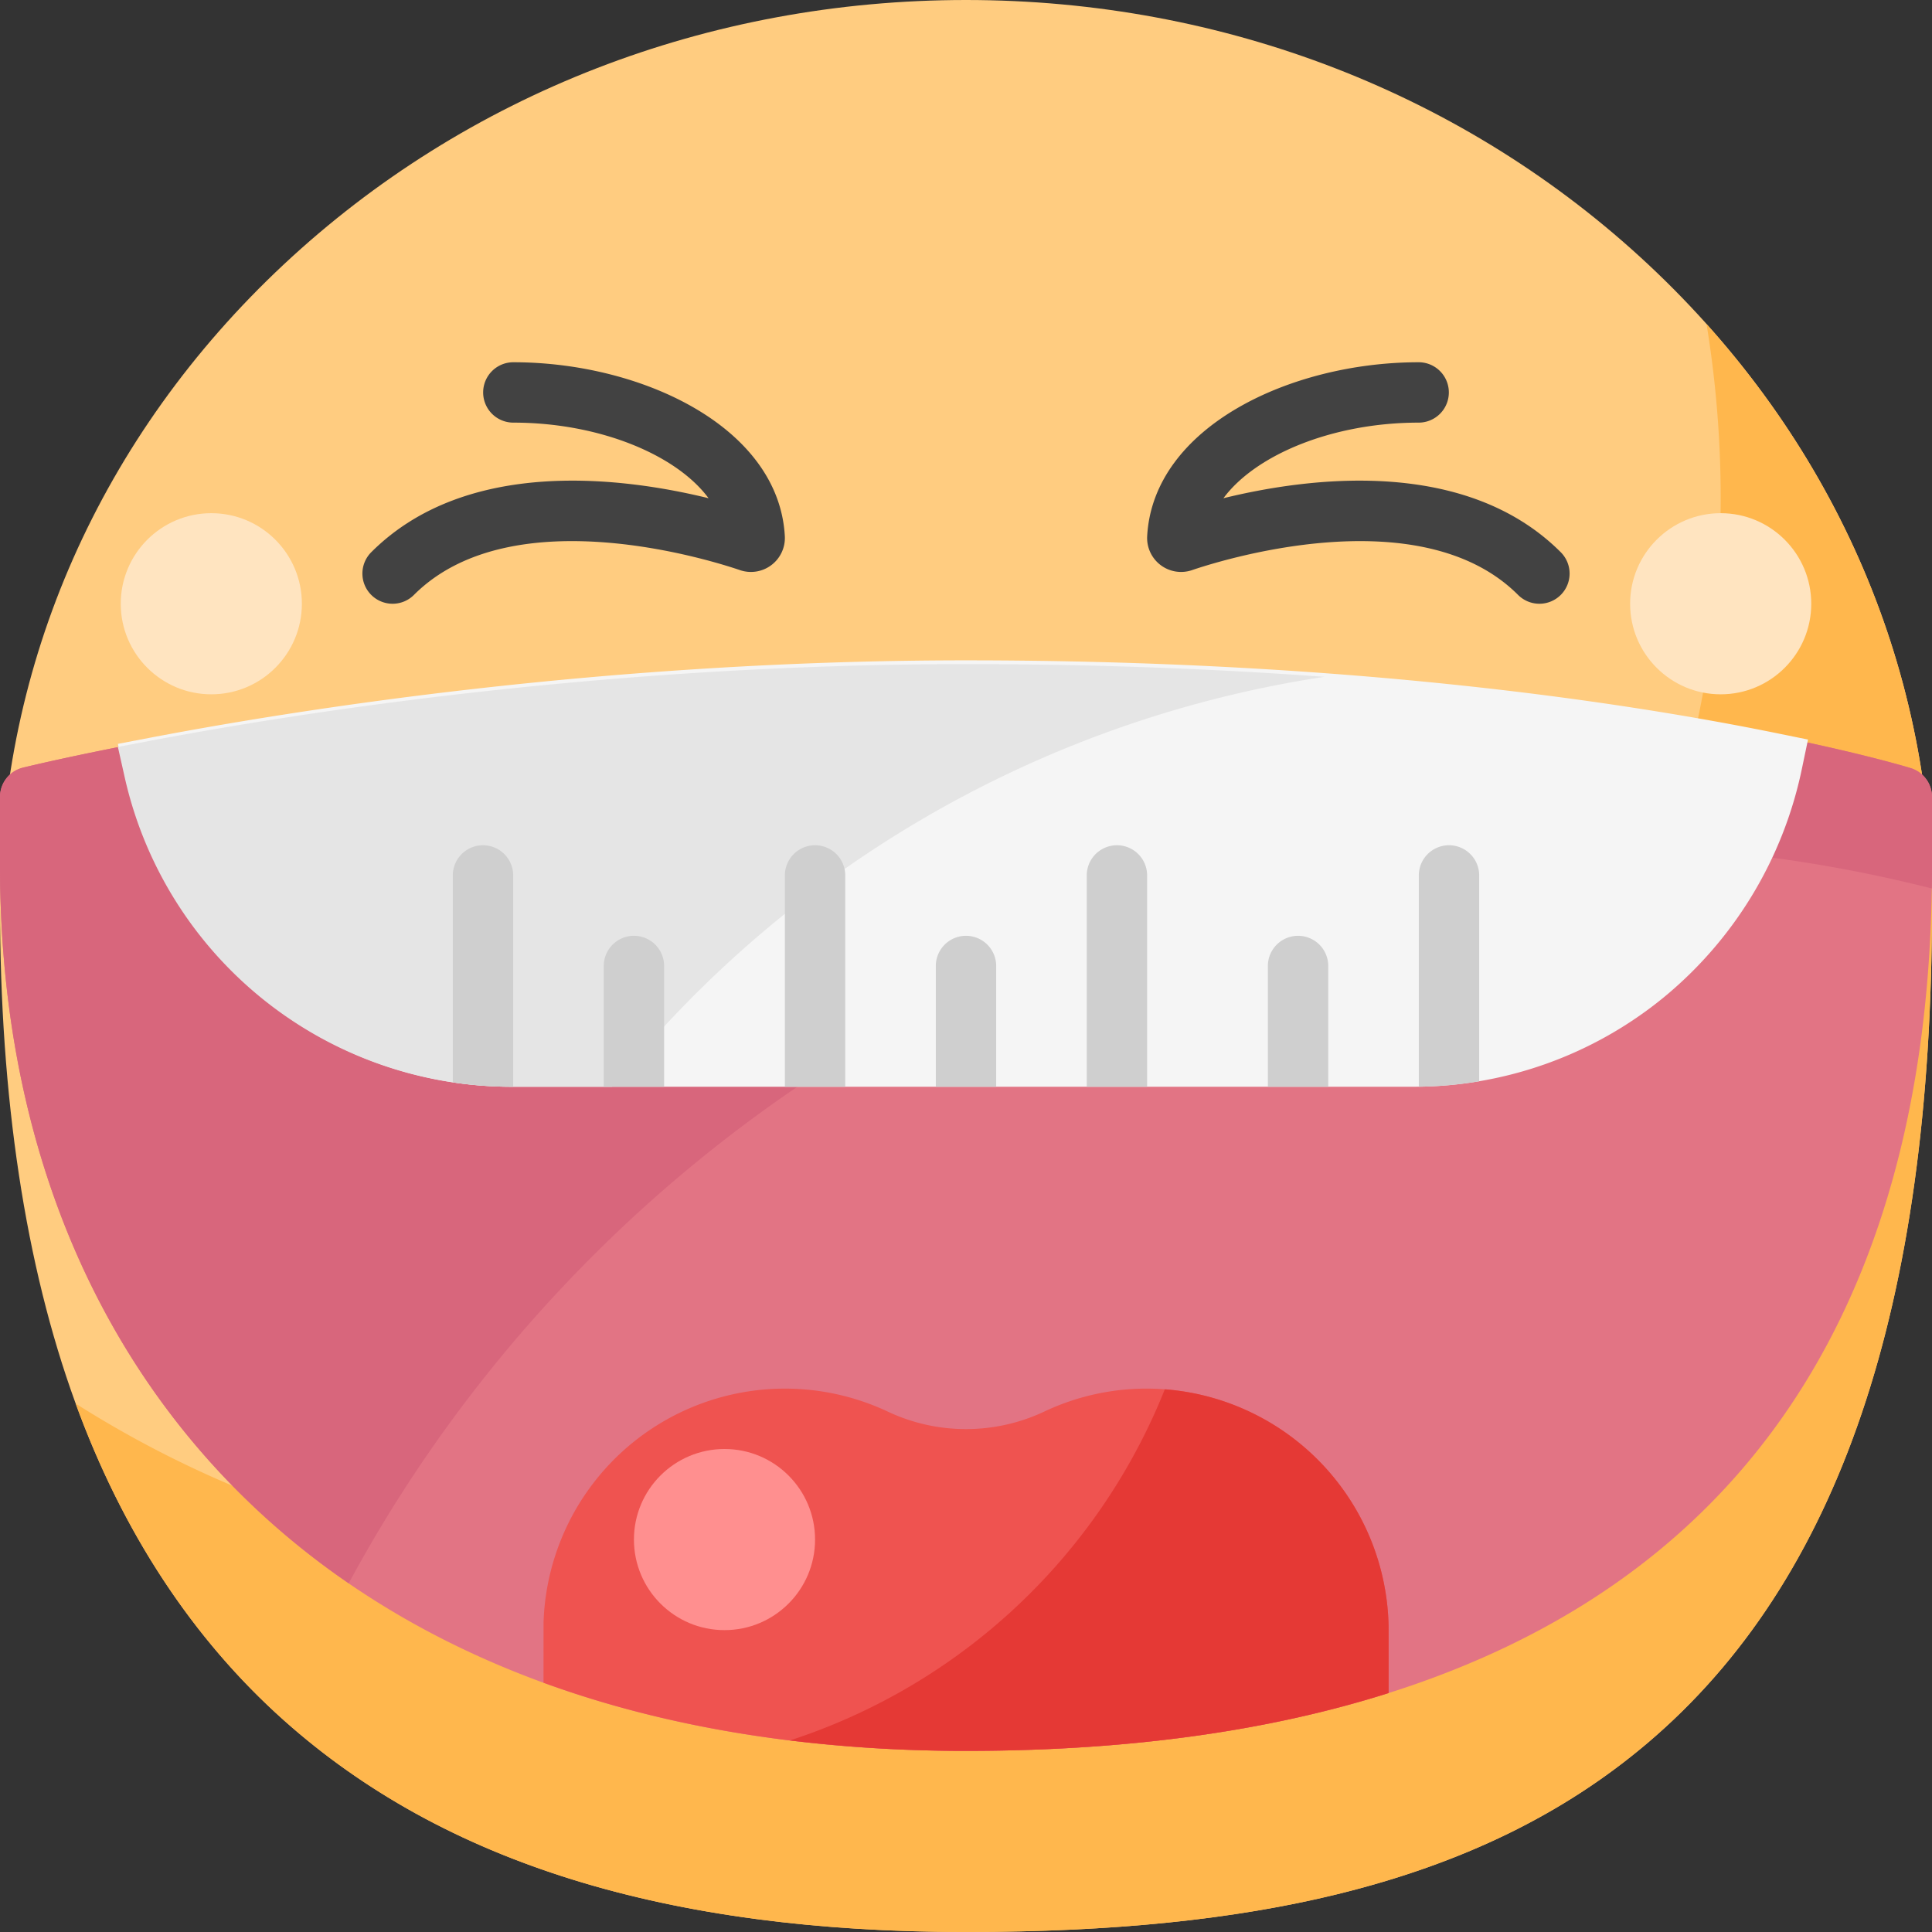 <svg height="512" viewBox="0 0 512 512" width="512" xmlns="http://www.w3.org/2000/svg"><rect x="0" y="0" width="512" height="512" fill="#333333" stroke="none"/><g id="Grinning_Squinting_Face" data-name="Grinning Squinting Face"><g id="Flat"><path d="m256 512c-79.283 0-138.386-18.327-180.686-56.028-24.254-21.618-42.874-49.959-55.343-84.237-13.252-36.435-19.971-80.753-19.971-131.735 0-64.208 26.7-124.543 75.172-169.891 48.328-45.209 112.548-70.109 180.828-70.109s132.5 24.9 180.828 70.109c48.472 45.348 75.172 105.683 75.172 169.891 0 106.325-24.685 178.934-75.464 221.978-22.187 18.806-49.041 31.888-82.1 40-27.512 6.742-59.711 10.022-98.436 10.022z" fill="#ffcc80"/><path d="m452.253 85.882a286 286 0 0 1 3.747 46.118c0 156.849-127.151 284-284 284a282.657 282.657 0 0 1 -151.942-44.035c12.469 34.174 31.057 62.438 55.256 84.007 42.3 37.701 101.403 56.028 180.686 56.028 38.725 0 70.924-3.28 98.438-10.027 33.057-8.107 59.911-21.189 82.1-40 50.777-43.039 75.462-115.648 75.462-221.973 0-57.026-21.075-110.989-59.747-154.118z" fill="#ffb74d"/><path d="m256 464c-41.762 0-79.666-6.159-112.659-18.305-31.39-11.557-58.388-28.525-80.245-50.434-41.278-41.377-63.096-98.754-63.096-165.928v-18.133a8 8 0 0 1 6.065-7.762c1.101-.274 111.672-27.438 249.935-27.438 158.094 0 246.64 26.423 250.332 27.547a8 8 0 0 1 5.668 7.653v18.133c0 70.7-18.667 126.463-55.482 165.749-42.857 45.731-110.318 68.918-200.518 68.918z" fill="#e27484"/><path d="m92.414 419.587c62.846-116.455 185.973-195.587 327.586-195.587a372.727 372.727 0 0 1 91.949 11.456q.048-3.043.051-6.123v-18.133a8 8 0 0 0 -5.668-7.653c-3.692-1.124-92.238-27.547-250.332-27.547-138.263 0-248.834 27.164-249.935 27.438a8 8 0 0 0 -6.065 7.762v18.133c0 67.174 21.818 124.551 63.1 165.928a205.754 205.754 0 0 0 29.314 24.326z" fill="#d8667c"/><path d="m407.959 160a7.974 7.974 0 0 1 -5.656-2.343c-26.217-26.215-80.303-8.657-86.383-6.574a9 9 0 0 1 -11.906-9.034c1.622-28.825 37.854-46.049 71.945-46.049a8 8 0 0 1 0 16c-22.7 0-43.163 8.454-51.735 20.033 22.431-5.5 64.052-11.031 89.392 14.31a8 8 0 0 1 -5.657 13.657z" fill="#424242"/><path d="m104.041 160a8 8 0 0 1 -5.657-13.657c25.341-25.342 66.966-19.81 89.393-14.31-8.572-11.578-29.032-20.033-51.736-20.033a8 8 0 0 1 0-16c34.091 0 70.323 17.224 71.945 46.047a9 9 0 0 1 -11.909 9.035c-6.077-2.082-60.163-19.641-86.377 6.575a7.974 7.974 0 0 1 -5.659 2.343z" fill="#424242"/><path d="m256 464q63.646 0 112-15.33c0-10.046 0-17.3-.007-17.629a64.218 64.218 0 0 0 -62.1-63.013 63.35 63.35 0 0 0 -29.114 6.036 48.646 48.646 0 0 1 -41.56 0 64.008 64.008 0 0 0 -91.173 55.911l-.013 15.965c32.832 11.98 70.494 18.06 111.967 18.06z" fill="#ef5350"/><circle cx="56" cy="160" fill="#ffe4c0" r="24"/><circle cx="192" cy="408" fill="#ff8f8f" r="24"/><circle cx="456" cy="160" fill="#ffe4c0" r="24"/><path d="m374.739 288h-239.217a104.8 104.8 0 0 1 -65.715-23.306 106.43 106.43 0 0 1 -36.755-59.417l-1.811-8.142 8.125-1.555c40.154-7.686 121.692-20.58 216.634-20.58 99.389 0 171.9 10.539 215.232 19.379l7.909 1.614-1.667 7.965a106.443 106.443 0 0 1 -36.536 60.332 104.722 104.722 0 0 1 -66.199 23.71z" fill="#f5f5f5"/><path d="m162.228 288a299.679 299.679 0 0 1 188.735-108.634c-28.253-2.066-59.931-3.366-94.963-3.366-94.942 0-176.48 12.78-216.634 20.4l-8.125 1.541 1.811 8.07a105.031 105.031 0 0 0 102.47 81.989z" fill="#e5e5e5"/><g fill="#cfcfcf"><path d="m176 256v32h-16v-32a8 8 0 0 1 16 0z"/><path d="m224 232v56h-16v-56a8 8 0 0 1 16 0z"/><path d="m136 232v56h-.48a104.382 104.382 0 0 1 -15.52-1.16v-54.84a8 8 0 0 1 16 0z"/><path d="m264 256v32h-16v-32a8 8 0 0 1 16 0z"/><path d="m304 232v56h-16v-56a8 8 0 0 1 16 0z"/><path d="m392 232v54.56a104.221 104.221 0 0 1 -16 1.43v-55.99a8 8 0 0 1 16 0z"/><path d="m352 256v32h-16v-32a8 8 0 0 1 16 0z"/></g><path d="m367.993 431.041a64.228 64.228 0 0 0 -59.3-62.865 160.435 160.435 0 0 1 -99.344 93.056 383.01 383.01 0 0 0 46.651 2.768q63.646 0 112-15.33c0-10.046 0-17.302-.007-17.629z" fill="#e53935"/></g></g></svg>